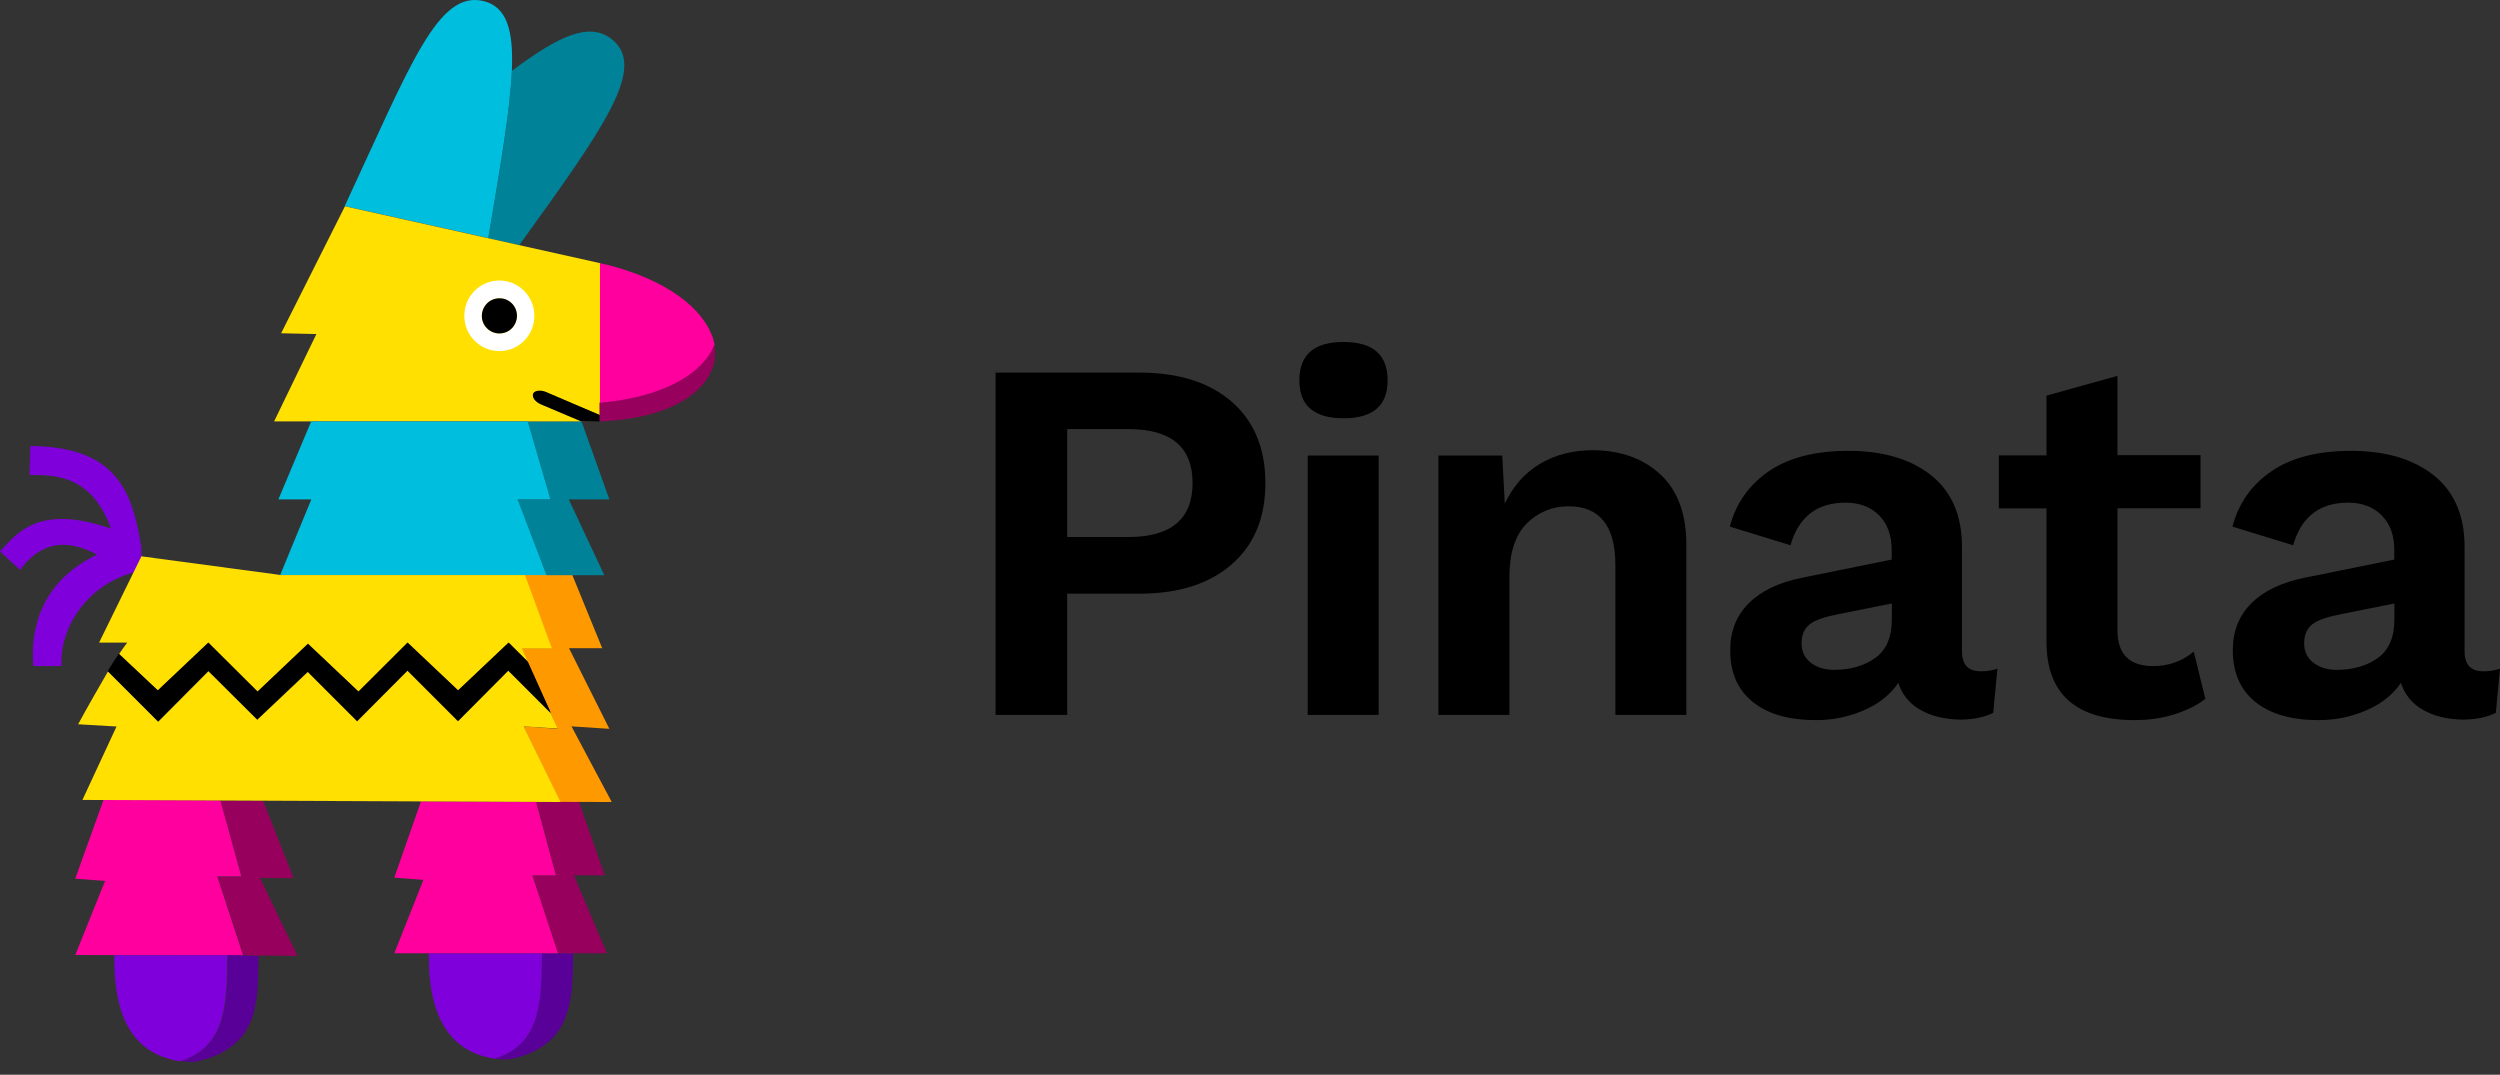 <svg width="107" height="46" viewBox="0 0 107 46" fill="none" xmlns="http://www.w3.org/2000/svg"><rect x="0" y="0" width="107" height="46" fill="#333333" stroke="none"/><script xmlns="" id="__gaOptOutExtension"/>
<path d="M6.041 23.358C5.879 22.416 5.679 21.502 5.216 20.772C4.587 19.78 3.483 19.106 1.298 19.089L1.265 20.332C2.04 20.31 2.786 20.382 3.416 20.784C3.957 21.123 4.408 21.686 4.754 22.623C2.853 21.976 1.778 22.171 1.014 22.662C0.619 22.918 0.307 23.258 0 23.603L0.864 24.395C0.914 24.322 0.97 24.256 1.014 24.194C1.939 23.096 3.015 23.13 4.152 23.737C1.694 24.924 1.298 27.003 1.427 28.502C1.538 28.519 2.636 28.502 2.636 28.502C2.53 27.042 3.572 25.086 5.735 24.495L6.058 23.832L6.041 23.358Z" fill="#8000DB"/>
<path d="M22.225 10.491C25.869 5.436 27.664 2.928 26.226 1.713C25.273 0.916 23.986 1.479 21.907 3.034C21.835 4.695 21.433 7.058 20.898 10.195L22.225 10.491Z" fill="#008298"/>
<path d="M24.532 40.802H23.195C23.161 42.713 23.211 44.681 21.172 45.31C21.238 45.316 21.311 45.327 21.389 45.333C21.606 45.355 21.818 45.338 22.024 45.294C24.56 44.647 24.493 42.697 24.532 40.802Z" fill="#580098"/>
<path d="M25.975 40.801L24.565 37.463H25.881L24.777 34.309H22.949L23.802 37.463H22.788L23.874 40.801H24.526H25.975Z" fill="#98005E"/>
<path d="M21.172 45.31C23.211 44.681 23.161 42.724 23.195 40.802H18.352C18.324 43.65 19.349 45.037 21.172 45.31Z" fill="#8000DB"/>
<path d="M22.782 37.463H23.791L22.944 34.32L18.017 34.298L16.875 37.564L18.123 37.658L16.875 40.801H23.88L22.782 37.463Z" fill="#FF009E"/>
<path d="M12.567 37.586L11.263 34.276L9.435 34.27L10.338 37.519H9.307L10.421 40.891L12.734 40.913L11.123 37.575L12.567 37.586Z" fill="#98005E"/>
<path d="M9.296 37.508H10.327L9.429 34.259L4.431 34.237L3.221 37.608L4.497 37.703L3.221 40.874L10.405 40.891L9.296 37.508Z" fill="#FF009E"/>
<path d="M20.703 0.047C18.742 -0.427 17.599 2.705 14.752 8.824L20.898 10.19C21.428 7.052 21.835 4.689 21.907 3.028C21.985 1.256 21.673 0.292 20.703 0.047Z" fill="#00BEDD"/>
<path d="M24.459 31.088L26.081 31.194L24.354 27.744H25.775L24.493 24.606H23.395H22.442L23.596 27.744H22.314L23.869 31.194L22.409 31.088L23.963 34.32L26.182 34.326L24.459 31.088Z" fill="#FF9900"/>
<path d="M26.081 21.374L24.889 18.036H22.582L23.562 21.374H22.141L23.39 24.618H25.864L24.343 21.374H26.081Z" fill="#008298"/>
<path d="M14.763 8.83C14.752 8.847 14.752 8.83 14.763 8.83L12.032 14.264L13.542 14.297L11.731 18.037H24.872L23.172 17.318C22.916 17.212 22.76 17.006 22.827 16.866C22.832 16.849 22.843 16.844 22.849 16.833C22.927 16.721 23.161 16.705 23.395 16.799L23.468 16.833L24.66 17.34L25.691 17.775V11.265L14.763 8.83Z" fill="#FFE001"/>
<path d="M21.372 15.027C22.197 15.027 22.871 14.358 22.871 13.517C22.871 12.686 22.203 12.006 21.372 12.006C20.547 12.006 19.873 12.675 19.873 13.517C19.873 14.358 20.553 15.027 21.372 15.027ZM21.372 12.77C21.785 12.77 22.125 13.11 22.125 13.522C22.125 13.935 21.785 14.274 21.372 14.274C20.96 14.274 20.62 13.935 20.62 13.522C20.625 13.11 20.96 12.77 21.372 12.77Z" fill="white"/>
<path d="M21.422 14.269C21.835 14.246 22.147 13.89 22.125 13.472C22.102 13.059 21.745 12.736 21.328 12.77C20.915 12.792 20.603 13.148 20.625 13.566C20.648 13.979 21.01 14.296 21.422 14.269Z" fill="black"/>
<path d="M25.68 18.036V17.768L23.456 16.815L23.384 16.782C23.15 16.687 22.927 16.704 22.838 16.815C22.832 16.821 22.821 16.838 22.816 16.849C22.76 16.988 22.91 17.194 23.161 17.3L24.861 18.019H24.894L25.68 18.036Z" fill="black"/>
<path d="M22.152 21.374H23.562L22.587 18.036H13.319L11.915 21.374H13.325L11.993 24.607H12.01V24.612C12.043 24.612 12.077 24.612 12.104 24.612H22.431H23.39L22.152 21.374Z" fill="#00BEDD"/>
<path d="M11.987 24.607L6.052 23.81L4.241 27.504H5.445C5.333 27.655 5.205 27.828 5.088 28.006L6.754 29.572L8.917 27.527L11.023 29.622L13.185 27.577L15.348 29.622L17.454 27.527L17.521 27.594L19.611 29.566L21.773 27.521L22.598 28.335L22.342 27.755H23.624L22.47 24.612H17.505H12.021H12.004" fill="#FFE001"/>
<path d="M22.414 31.088L23.874 31.183L23.573 30.531L21.751 28.709L19.6 30.871L17.438 28.709L15.287 30.876L13.174 28.764L11.012 30.809L8.922 28.731L6.771 30.893L4.62 28.742C4.481 28.976 3.639 30.442 3.344 30.999L4.988 31.094L3.528 34.237L23.991 34.326L22.414 31.088Z" fill="#FFE001"/>
<path d="M22.593 28.324L21.768 27.499L19.605 29.544L17.443 27.499L15.342 29.594L13.18 27.549L11.023 29.594L8.917 27.499L6.754 29.544L5.088 27.978C4.937 28.212 4.765 28.452 4.614 28.72L6.765 30.871L8.917 28.708L11.006 30.787L13.169 28.742L15.281 30.854L17.443 28.692L19.605 30.854L21.757 28.692L23.579 30.514L22.593 28.324Z" fill="black"/>
<path d="M9.747 40.874C9.713 42.802 9.769 44.775 7.724 45.41C7.846 45.427 7.975 45.444 8.103 45.449C8.209 45.455 8.331 45.449 8.432 45.427C8.526 45.405 8.627 45.377 8.716 45.355C8.844 45.316 8.983 45.277 9.095 45.232C9.173 45.199 9.245 45.165 9.329 45.137C9.379 45.115 9.424 45.087 9.468 45.065C9.513 45.043 9.557 45.015 9.596 44.992C9.663 44.953 9.725 44.914 9.791 44.87C9.83 44.847 9.864 44.814 9.903 44.792C9.981 44.725 10.065 44.664 10.137 44.591C10.209 44.519 10.282 44.441 10.354 44.357C10.377 44.324 10.405 44.301 10.427 44.268C10.46 44.229 10.482 44.19 10.505 44.145C10.555 44.067 10.6 43.978 10.644 43.895C10.666 43.855 10.683 43.805 10.711 43.766C10.716 43.744 10.733 43.716 10.744 43.694C10.761 43.66 10.767 43.621 10.783 43.588C10.789 43.571 10.8 43.555 10.8 43.532C10.822 43.46 10.85 43.387 10.867 43.304C10.867 43.287 10.873 43.27 10.873 43.265C10.889 43.215 10.895 43.17 10.906 43.12C10.906 43.114 10.912 43.098 10.912 43.087C10.917 43.031 10.934 42.975 10.945 42.908C10.951 42.875 10.951 42.841 10.962 42.813C10.967 42.78 10.967 42.741 10.979 42.708C11.001 42.54 11.018 42.384 11.029 42.206C11.045 41.994 11.051 41.794 11.051 41.587C11.056 41.359 11.056 41.142 11.068 40.919L9.747 40.874Z" fill="#580098"/>
<path d="M4.893 40.869C4.887 41.426 4.915 41.928 4.988 42.379C5.01 42.557 5.043 42.719 5.082 42.88C5.105 42.986 5.138 43.092 5.161 43.187C5.578 44.525 6.448 45.227 7.702 45.422C9.747 44.786 9.691 42.808 9.725 40.885H4.893V40.869Z" fill="#8000DB"/>
<path d="M30.562 14.731C30.072 15.974 28.444 16.983 25.658 17.228V17.769V18.036C25.853 18.031 26.02 18.014 26.204 18.003C26.421 17.986 26.622 17.964 26.823 17.93C27.006 17.908 27.179 17.875 27.346 17.841C28.099 17.691 28.717 17.457 29.219 17.161C29.325 17.094 29.436 17.033 29.525 16.961C29.576 16.927 29.614 16.894 29.665 16.855C29.793 16.749 29.921 16.626 30.027 16.515C30.099 16.442 30.155 16.364 30.222 16.275C30.361 16.063 30.473 15.857 30.534 15.64C30.618 15.35 30.629 15.043 30.562 14.731Z" fill="#98005E"/>
<path d="M26.276 11.41C26.081 11.36 25.892 11.304 25.68 11.265V12.959V14.653V17.239C28.456 16.988 30.083 15.974 30.584 14.743C30.328 13.466 28.896 12.14 26.276 11.41Z" fill="#FF009E"/>
<path d="M52.72 17.195C53.673 18.031 54.158 19.185 54.158 20.673C54.158 22.155 53.684 23.309 52.72 24.15C51.767 24.986 50.446 25.41 48.763 25.41H45.676V30.598H42.611V15.947H48.763C50.446 15.947 51.761 16.365 52.72 17.195ZM51.042 20.673C51.042 19.134 50.123 18.365 48.295 18.365H45.676V22.985H48.295C50.123 22.985 51.042 22.211 51.042 20.673Z" fill="black"/>
<path d="M55.612 16.281C55.612 15.183 56.242 14.637 57.502 14.637C58.761 14.637 59.391 15.183 59.391 16.281C59.391 17.362 58.761 17.903 57.502 17.903C56.242 17.903 55.612 17.357 55.612 16.281ZM59.006 30.598H55.969V19.497H59.006V30.598Z" fill="black"/>
<path d="M71.077 20.316C71.813 21.007 72.175 22.01 72.175 23.314V30.598H69.138V24.178C69.138 22.512 68.469 21.67 67.137 21.67C66.429 21.67 65.833 21.921 65.337 22.411C64.847 22.913 64.602 23.676 64.602 24.707V30.598H61.564V19.497H64.295L64.406 21.558C64.763 20.801 65.259 20.238 65.917 19.848C66.569 19.463 67.321 19.268 68.185 19.268C69.372 19.279 70.342 19.625 71.077 20.316Z" fill="black"/>
<path d="M85.489 28.62L85.31 30.509C84.926 30.704 84.447 30.799 83.867 30.799C83.215 30.782 82.658 30.648 82.19 30.381C81.721 30.113 81.409 29.729 81.248 29.227C80.908 29.729 80.412 30.125 79.765 30.403C79.113 30.687 78.433 30.821 77.726 30.821C76.572 30.821 75.669 30.565 75.023 30.047C74.376 29.528 74.053 28.787 74.053 27.828C74.053 27.015 74.321 26.346 74.844 25.822C75.368 25.298 76.132 24.925 77.141 24.724L80.963 23.95V23.532C80.963 22.913 80.785 22.417 80.423 22.055C80.061 21.693 79.587 21.514 78.985 21.514C77.77 21.514 76.984 22.116 76.633 23.337L74.036 22.54C74.304 21.531 74.867 20.74 75.719 20.16C76.572 19.581 77.709 19.296 79.113 19.296C80.607 19.296 81.788 19.653 82.669 20.355C83.538 21.057 83.973 22.072 83.973 23.409V27.884C83.973 28.447 84.24 28.731 84.77 28.731C85.032 28.737 85.271 28.692 85.489 28.62ZM80.267 28.157C80.735 27.817 80.969 27.271 80.969 26.513V25.828L78.64 26.296C78.094 26.402 77.698 26.536 77.464 26.714C77.23 26.892 77.107 27.165 77.107 27.539C77.107 27.895 77.246 28.169 77.508 28.369C77.776 28.57 78.105 28.67 78.506 28.67C79.208 28.67 79.799 28.492 80.267 28.157Z" fill="black"/>
<path d="M94.389 29.912C94.015 30.197 93.575 30.414 93.04 30.581C92.516 30.743 91.959 30.821 91.363 30.821C88.849 30.821 87.59 29.701 87.59 27.466V21.759H85.55V19.491H87.59V16.933L90.627 16.086V19.48H94.183V21.754H90.627V26.975C90.627 28.001 91.134 28.508 92.159 28.508C92.828 28.508 93.402 28.296 93.893 27.889L94.389 29.912Z" fill="black"/>
<path d="M107 28.62L106.822 30.509C106.437 30.704 105.958 30.799 105.378 30.799C104.726 30.782 104.169 30.648 103.701 30.381C103.233 30.113 102.921 29.729 102.759 29.227C102.419 29.729 101.923 30.125 101.277 30.403C100.625 30.687 99.945 30.821 99.237 30.821C98.083 30.821 97.18 30.565 96.534 30.047C95.888 29.528 95.564 28.787 95.564 27.828C95.564 27.015 95.832 26.346 96.356 25.822C96.879 25.298 97.643 24.925 98.652 24.724L102.475 23.95V23.532C102.475 22.913 102.296 22.417 101.934 22.055C101.572 21.693 101.098 21.514 100.496 21.514C99.281 21.514 98.496 22.116 98.145 23.337L95.548 22.54C95.815 21.531 96.378 20.74 97.231 20.16C98.083 19.581 99.22 19.296 100.625 19.296C102.118 19.296 103.3 19.653 104.18 20.355C105.049 21.057 105.484 22.072 105.484 23.409V27.884C105.484 28.447 105.752 28.731 106.281 28.731C106.543 28.737 106.783 28.692 107 28.62ZM101.778 28.157C102.246 27.817 102.48 27.271 102.48 26.513V25.828L100.151 26.296C99.605 26.402 99.209 26.536 98.975 26.714C98.741 26.892 98.618 27.165 98.618 27.539C98.618 27.895 98.758 28.169 99.019 28.369C99.287 28.57 99.616 28.67 100.017 28.67C100.719 28.67 101.31 28.492 101.778 28.157Z" fill="black"/>
</svg>